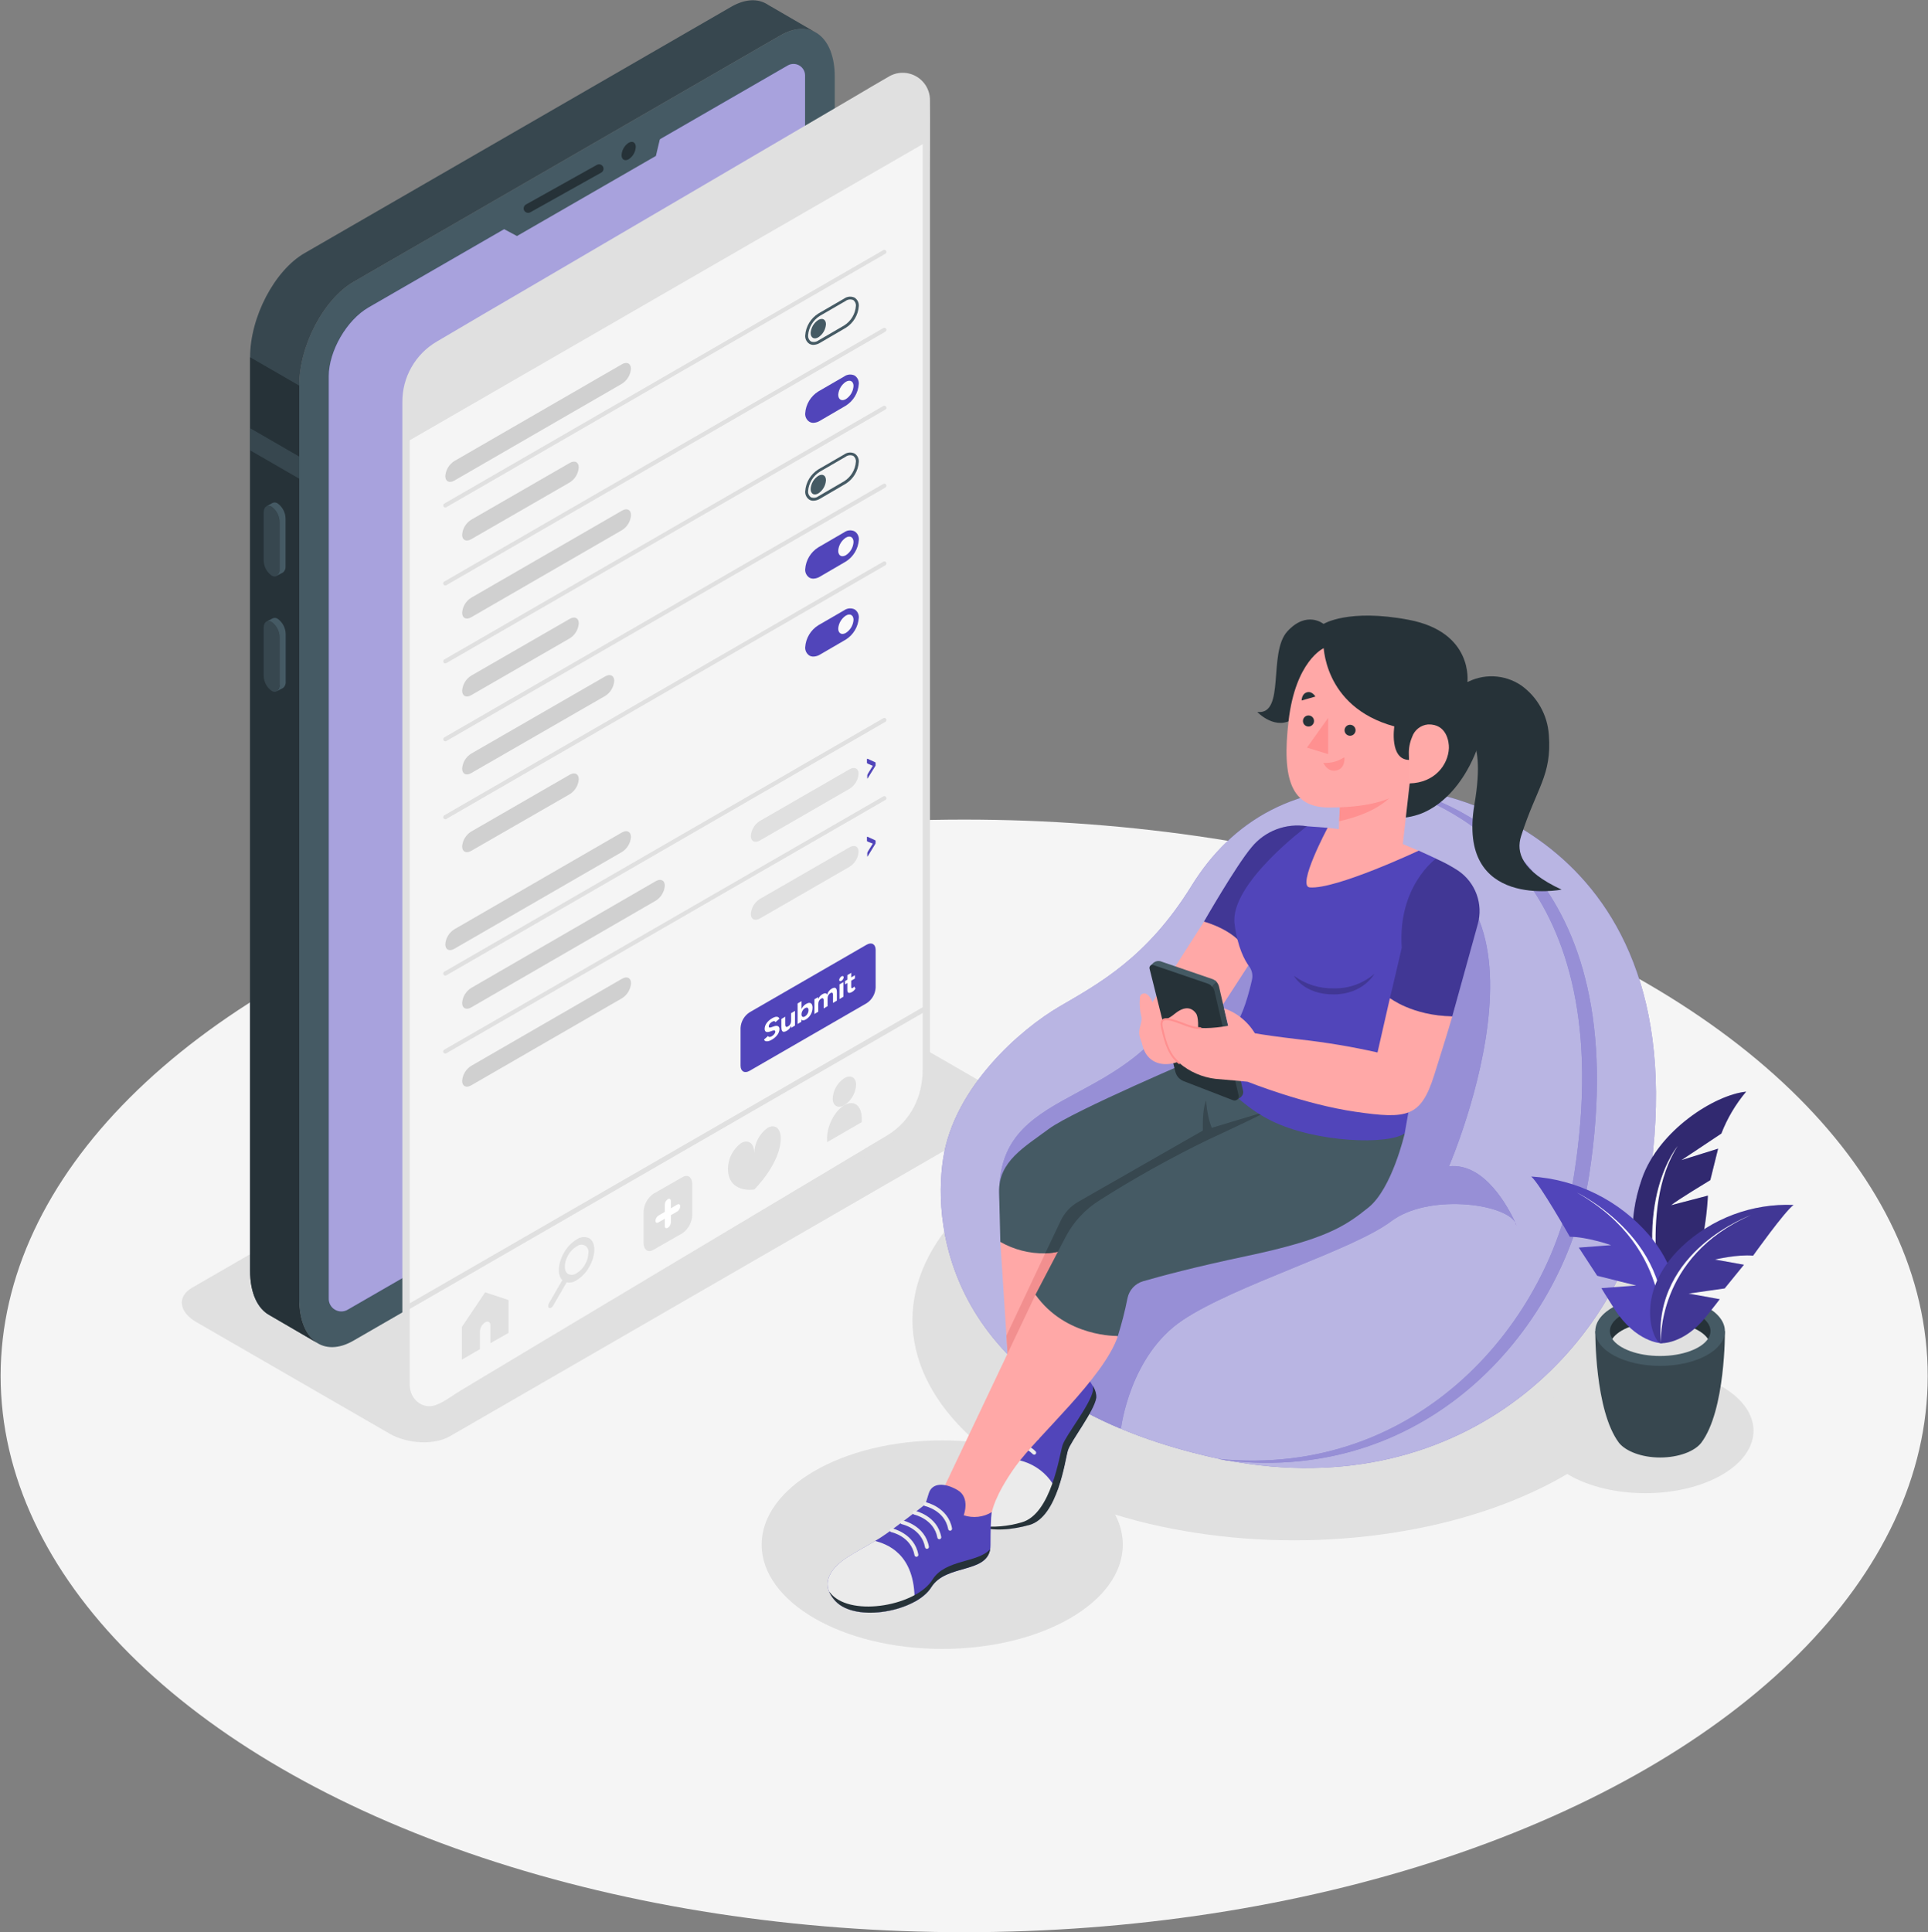 <?xml version="1.0" encoding="UTF-8"?>
<svg width="460px" height="461px" viewBox="0 0 460 461" version="1.1" xmlns="http://www.w3.org/2000/svg" xmlns:xlink="http://www.w3.org/1999/xlink">
    <rect x="0" y="0" width="460" height="461" fill="#808080" stroke="none"/>
    <title>step-01--questionnaire</title>
    <g id="Page-1" stroke="none" stroke-width="1" fill="none" fill-rule="evenodd">
        <g id="step-01--questionnaire" transform="translate(0.15, 0.064)" fill-rule="nonzero">
            <g id="freepik--Floor--inject-206" transform="translate(0, 195.466)" fill="#F5F5F5">
                <ellipse id="Oval" cx="229.89" cy="132.72" rx="229.89" ry="132.72"></ellipse>
            </g>
            <g id="freepik--Shadows--inject-206" transform="translate(43.225, 230.623)" fill="#E0E0E0">
                <path d="M193.935,36.903 L63.935,111.983 C60.275,114.093 53.935,113.833 49.665,111.393 L3.495,84.743 C-0.735,82.303 -1.195,78.613 2.495,76.503 L132.495,1.423 C136.155,-0.687 142.495,-0.417 146.765,2.013 L192.925,28.663 C197.135,31.103 197.625,34.793 193.935,36.903 Z" id="Path"></path>
                <ellipse id="Oval" cx="265.405" cy="84.213" rx="91.08" ry="52.58"></ellipse>
                <ellipse id="Oval" cx="181.435" cy="137.823" rx="43.08" ry="24.87"></ellipse>
                <path d="M367.435,100.103 C377.515,105.923 377.515,115.363 367.435,121.183 C357.355,127.003 340.995,127.003 330.915,121.183 C320.835,115.363 320.835,105.923 330.915,100.103 C340.995,94.283 357.345,94.313 367.435,100.103 Z" id="Path"></path>
            </g>
            <g id="freepik--Character--inject-206" transform="translate(197.297, 146.799)">
                <path d="M195.923,135.737 C190.143,173.027 152.573,212.507 95.023,201.487 C94.453,201.387 93.883,201.277 93.323,201.157 C92.133,200.907 90.933,200.647 89.733,200.347 C29.193,185.797 24.933,146.587 27.583,129.517 C30.233,112.447 46.003,98.717 55.323,93.277 C64.643,87.837 76.193,81.677 86.813,64.517 C96.443,48.917 111.903,39.577 134.953,41.147 L137.003,41.307 C138.653,41.467 140.363,41.687 142.103,41.947 C142.103,41.947 209.163,50.357 195.923,135.737 Z" id="Path" fill="#5145BA"></path>
                <path d="M195.923,135.737 C190.143,173.027 152.573,212.507 95.023,201.487 C94.453,201.387 93.883,201.277 93.323,201.157 C92.133,200.907 90.933,200.647 89.733,200.347 C29.193,185.797 24.933,146.587 27.583,129.517 C30.233,112.447 46.003,98.717 55.323,93.277 C64.643,87.837 76.193,81.677 86.813,64.517 C96.443,48.917 111.903,39.577 134.953,41.147 L137.003,41.307 C138.653,41.467 140.363,41.687 142.103,41.947 C142.103,41.947 209.163,50.357 195.923,135.737 Z" id="Path" fill="#FFFFFF" opacity="0.6"></path>
                <path d="M181.693,133.537 C176.163,169.237 143.903,207.317 95.023,201.537 C94.453,201.437 93.883,201.327 93.323,201.207 C141.173,205.877 172.703,168.287 178.163,133.037 C189.103,62.517 149.163,45.117 134.953,41.197 C133.643,40.827 132.553,40.587 131.733,40.417 L133.633,40.687 C134.768,40.849 135.893,41.073 137.003,41.357 C149.663,44.397 193.043,60.387 181.693,133.537 Z" id="Path" fill="#5145BA"></path>
                <path d="M181.693,133.537 C176.163,169.237 143.903,207.317 95.023,201.537 C94.453,201.437 93.883,201.327 93.323,201.207 C141.173,205.877 172.703,168.287 178.163,133.037 C189.103,62.517 149.163,45.117 134.953,41.197 C133.643,40.827 132.553,40.587 131.733,40.417 L133.633,40.687 C134.768,40.849 135.893,41.073 137.003,41.357 C149.663,44.397 193.043,60.387 181.693,133.537 Z" id="Path" fill="#FFFFFF" opacity="0.4"></path>
                <path d="M148.273,131.377 C148.273,131.377 180.433,56.977 128.333,56.977 C128.333,56.977 100.193,49.787 87.973,84.407 C75.753,119.027 40.973,110.037 40.973,137.547 C40.973,154.197 48.123,173.147 54.063,185.487 C59.023,188.808 64.299,191.631 69.813,193.917 L70.043,193.757 C70.043,193.757 72.123,176.537 84.673,168.117 C97.223,159.697 125.263,151.437 134.483,144.487 C143.193,137.937 161.153,140.157 164.053,144.707 C162.553,141.557 156.913,130.447 148.273,131.377 Z" id="Path" fill="#5145BA"></path>
                <path d="M148.273,131.377 C148.273,131.377 180.433,56.977 128.333,56.977 C128.333,56.977 100.193,49.787 87.973,84.407 C75.753,119.027 40.973,110.037 40.973,137.547 C40.973,154.197 48.123,173.147 54.063,185.487 C59.023,188.808 64.299,191.631 69.813,193.917 L70.043,193.757 C70.043,193.757 72.123,176.537 84.673,168.117 C97.223,159.697 125.263,151.437 134.483,144.487 C143.193,137.937 161.153,140.157 164.053,144.707 C162.553,141.557 156.913,130.447 148.273,131.377 Z" id="Path" fill="#FFFFFF" opacity="0.4"></path>
                <path d="M164.013,144.707 C164.243,145.227 164.373,145.537 164.373,145.537 C164.302,145.242 164.18,144.961 164.013,144.707 L164.013,144.707 Z" id="Path" fill="#7E57C2"></path>
                <path d="M41.223,149.417 L43.703,187.537 C43.703,187.537 59.333,189.227 57.463,177.057 C57.463,177.057 56.683,175.777 56.863,172.777 C57.043,169.777 60.553,154.137 60.683,149.257 L41.223,149.417 Z" id="Path" fill="#FFA8A7"></path>
                <polygon id="Path" fill="#F28F8F" points="43.253 180.677 45.203 182.127 59.503 152.157 57.483 149.287 55.533 149.307 51.933 152.157 42.673 171.787"></polygon>
                <path d="M42.753,187.677 C42.753,187.677 39.523,181.407 44.153,179.767 C48.783,178.127 51.703,179.767 52.013,181.497 C52.323,183.227 52.523,185.757 52.523,185.757 C54.995,183.411 56.715,180.382 57.463,177.057 C57.463,177.057 64.643,183.377 64.063,186.657 C63.483,189.937 57.983,196.957 57.303,199.157 C56.623,201.357 54.953,214.947 48.193,216.907 C41.433,218.867 31.813,218.907 34.193,211.207 C35.003,208.547 39.193,205.427 40.143,202.807 C41.093,200.187 42.753,187.677 42.753,187.677 Z" id="Path" fill="#5145BA"></path>
                <path d="M54.723,208.967 C52.327,203.463 46.458,200.332 40.553,201.407 C40.413,202.007 40.283,202.487 40.173,202.807 C39.223,205.427 35.033,208.547 34.223,211.207 C31.863,218.947 41.483,218.867 48.223,216.907 C51.353,215.997 53.393,212.587 54.753,208.967 L54.723,208.967 Z" id="Path" fill="#EBEBEB"></path>
                <path d="M63.263,183.757 C63.361,184.132 63.381,184.524 63.323,184.907 C62.673,188.327 56.813,195.587 56.073,197.907 C55.333,200.227 53.383,214.377 46.283,216.337 C43.024,217.292 39.606,217.582 36.233,217.187 C39.153,218.587 44.173,218.087 48.233,216.927 C54.993,214.927 56.673,201.387 57.343,199.177 C58.013,196.967 63.533,189.957 64.103,186.677 C64.158,185.637 63.862,184.609 63.263,183.757 L63.263,183.757 Z" id="Path" fill="#263238"></path>
                <path d="M50.953,189.587 C50.829,189.586 50.71,189.535 50.623,189.447 C47.433,186.267 43.113,188.027 42.933,188.097 C42.698,188.196 42.427,188.087 42.328,187.852 C42.229,187.617 42.338,187.346 42.573,187.247 C42.623,187.247 47.633,185.167 51.283,188.787 C51.415,188.921 51.455,189.122 51.383,189.296 C51.311,189.471 51.142,189.585 50.953,189.587 L50.953,189.587 Z" id="Path" fill="#EBEBEB"></path>
                <path d="M50.553,193.137 C50.433,193.138 50.318,193.091 50.233,193.007 C47.033,189.827 42.713,191.577 42.533,191.657 C42.419,191.706 42.29,191.708 42.175,191.661 C42.06,191.614 41.969,191.522 41.923,191.407 C41.826,191.169 41.937,190.898 42.173,190.797 C42.173,190.797 47.243,188.717 50.883,192.347 C51.062,192.527 51.062,192.817 50.883,192.997 C50.799,193.089 50.678,193.141 50.553,193.137 Z" id="Path" fill="#EBEBEB"></path>
                <path d="M50.033,196.637 C49.91,196.64 49.791,196.593 49.703,196.507 C46.503,193.317 42.193,195.077 42.013,195.157 C41.782,195.233 41.531,195.12 41.435,194.896 C41.339,194.673 41.429,194.413 41.643,194.297 C41.693,194.297 46.713,192.217 50.353,195.847 C50.444,195.93 50.496,196.048 50.496,196.172 C50.496,196.296 50.444,196.414 50.353,196.497 C50.271,196.587 50.155,196.638 50.033,196.637 Z" id="Path" fill="#EBEBEB"></path>
                <path d="M49.303,200.187 C49.179,200.186 49.06,200.135 48.973,200.047 C45.773,196.867 41.463,198.627 41.283,198.697 C41.131,198.761 40.957,198.74 40.825,198.64 C40.693,198.541 40.625,198.379 40.645,198.215 C40.665,198.052 40.771,197.911 40.923,197.847 C40.973,197.847 45.983,195.757 49.633,199.387 C49.765,199.521 49.805,199.722 49.733,199.896 C49.661,200.071 49.492,200.185 49.303,200.187 L49.303,200.187 Z" id="Path" fill="#EBEBEB"></path>
                <path d="M108.703,117.667 L93.603,125.487 L66.253,139.677 C63.787,140.963 61.942,143.186 61.133,145.847 C60.847,146.781 60.695,147.75 60.683,148.727 L60.683,149.257 C60.073,149.679 59.434,150.06 58.773,150.397 C56.649,151.476 54.314,152.077 51.933,152.157 C48.181,152.224 44.481,151.277 41.223,149.417 C41.223,149.417 41.123,144.897 40.933,137.547 C40.743,130.197 47.043,126.747 52.813,122.447 C58.583,118.147 89.553,105.007 89.553,105.007 L108.703,117.667 Z" id="Path" fill="#455A64"></path>
                <polygon id="Path" fill="#37474F" points="89.553 122.837 106.303 117.797 108.703 120.157 90.933 126.877"></polygon>
                <path d="M95.003,126.737 L61.133,145.847 L60.763,146.057 L58.763,150.397 C56.639,151.476 54.304,152.077 51.923,152.157 L55.633,144.357 C56.531,142.467 57.987,140.897 59.803,139.857 L89.543,122.857 C89.543,122.857 89.323,117.857 90.323,115.697 C90.323,115.697 90.493,121.977 93.593,125.507 C94.003,125.981 94.477,126.395 95.003,126.737 L95.003,126.737 Z" id="Path" fill="#37474F"></path>
                <path d="M49.553,162.137 L27.903,207.747 C27.903,207.747 26.203,216.977 32.203,216.977 C38.203,216.977 39.203,213.907 39.203,213.907 C39.203,213.907 39.773,210.037 44.893,202.907 C50.013,195.777 65.833,181.907 69.233,172.007 L49.553,162.137 Z" id="Path" fill="#FFA8A7"></path>
                <path d="M137.703,123.537 C137.703,123.537 134.703,136.657 129.073,141.197 C123.443,145.737 118.833,148.807 99.923,152.807 C87.483,155.427 79.373,157.627 75.283,158.807 C73.385,159.358 71.951,160.919 71.563,162.857 C70.96,165.897 70.192,168.901 69.263,171.857 C69.263,171.857 56.873,172.267 49.603,162.007 L56.793,148.247 C58.654,144.671 61.437,141.657 64.853,139.517 C73.257,134.169 81.965,129.314 90.933,124.977 C105.623,118.147 107.623,116.897 107.623,116.897 L137.703,123.537 Z" id="Path" fill="#455A64"></path>
                <path d="M89.813,73.007 L75.813,94.887 L86.423,105.007 L102.233,80.627 C102.233,80.627 97.553,72.477 89.813,73.007 Z" id="Path" fill="#FFA8A7"></path>
                <path d="M89.813,73.007 C89.813,73.007 98.213,75.197 100.183,80.627 L117.093,60.187 L114.373,50.257 C109.396,49.449 104.366,51.355 101.173,55.257 C97.493,59.607 89.813,73.007 89.813,73.007 Z" id="Path" fill="#5145BA"></path>
                <path d="M89.813,73.007 C89.813,73.007 98.213,75.197 100.183,80.627 L117.093,60.187 L114.373,50.257 C109.396,49.449 104.366,51.355 101.173,55.257 C97.493,59.607 89.813,73.007 89.813,73.007 Z" id="Path" fill="#000000" opacity="0.2"></path>
                <path d="M118.333,1.987 C118.333,1.987 114.333,-1.313 109.683,3.787 C105.033,8.887 109.313,23.787 102.523,22.987 C102.523,22.987 106.983,27.767 111.433,24.407 C111.593,24.286 111.777,24.201 111.973,24.157 C113.723,23.817 115.333,26.967 116.033,28.087 C117.973,31.167 119.653,34.387 121.593,37.457 C123.533,40.527 125.973,44.807 129.153,46.727 C132.923,49.017 138.593,48.667 142.453,46.887 C148.713,44.007 153.073,37.347 155.253,31.017 C156.253,28.217 157.113,24.887 156.743,21.927 C156.153,17.247 152.683,15.597 152.663,15.817 C152.663,15.817 154.153,3.937 138.663,1.007 C124.253,-1.733 118.333,1.987 118.333,1.987 Z" id="Path" fill="#263238"></path>
                <path d="M138.883,40.077 L137.253,54.497 L141.963,56.497 C141.963,56.497 118.963,68.057 113.653,66.297 C108.343,64.537 119.303,50.617 119.303,50.617 L121.963,50.947 L122.313,44.267 L138.883,40.077 Z" id="Path" fill="#FFA8A7"></path>
                <path d="M134.623,42.827 L128.383,42.737 L122.313,44.277 L122.053,49.067 C131.943,46.847 134.623,42.827 134.623,42.827 Z" id="Path" fill="#FF9090"></path>
                <path d="M118.303,7.817 C118.303,7.817 111.683,10.817 110.003,25.017 C108.323,39.217 110.713,45.787 119.633,45.787 C126.803,45.787 135.263,44.787 138.883,40.077 C139.763,38.917 141.563,10.997 134.003,7.077 C126.443,3.157 118.303,7.817 118.303,7.817 Z" id="Path" fill="#FFA8A7"></path>
                <path d="M118.303,6.567 C118.303,6.567 117.993,21.727 135.223,26.437 C135.223,26.437 133.973,34.437 138.823,34.437 L143.553,34.437 L143.553,20.437 C143.553,11.645 136.425,4.517 127.633,4.517 L120.433,4.517 C119.27,4.522 118.328,5.464 118.323,6.627 L118.303,6.567 Z" id="Path" fill="#263238"></path>
                <polygon id="Path" fill="#FF9090" points="119.433 24.407 119.433 33.047 114.373 31.497"></polygon>
                <circle id="Oval" fill="#263238" cx="124.663" cy="27.357" r="1.31"></circle>
                <path d="M116.063,25.137 C116.067,25.673 115.747,26.158 115.253,26.365 C114.759,26.571 114.188,26.459 113.81,26.08 C113.431,25.702 113.319,25.131 113.525,24.637 C113.732,24.143 114.217,23.823 114.753,23.827 C115.1,23.827 115.434,23.965 115.679,24.211 C115.925,24.456 116.063,24.79 116.063,25.137 L116.063,25.137 Z" id="Path" fill="#263238"></path>
                <path d="M113.113,20.257 L116.383,19.317 C116.383,19.317 115.593,17.907 114.333,18.317 C113.073,18.727 113.113,20.257 113.113,20.257 Z" id="Path" fill="#263238"></path>
                <path d="M138.693,33.137 C138.636,31.707 138.899,30.282 139.463,28.967 C140.027,27.293 141.532,26.114 143.293,25.967 C147.703,25.847 148.293,30.097 148.243,31.607 C148.083,35.607 144.863,39.877 138.883,40.037 L138.693,33.137 Z" id="Path" fill="#FFAAA8"></path>
                <path d="M119.303,50.627 L114.373,50.257 C114.373,50.257 95.923,63.987 97.103,73.517 C97.803,79.117 99.513,82.257 100.633,83.757 C101.279,84.655 101.508,85.788 101.263,86.867 C100.593,89.867 99.123,95.467 97.053,98.097 C94.84,100.694 92.322,103.014 89.553,105.007 C89.553,105.007 95.133,115.217 105.873,120.517 C116.613,125.817 133.923,126.297 137.703,123.517 L142.703,94.887 L145.183,57.977 L141.043,56.077 C141.043,56.077 121.233,65.387 115.043,64.847 C111.863,64.587 119.303,50.627 119.303,50.627 Z" id="Path" fill="#5145BA"></path>
                <path d="M111.253,85.927 C114.027,87.966 117.402,89.022 120.843,88.927 C124.366,88.998 127.792,87.765 130.463,85.467 C130.463,85.467 127.833,90.377 120.703,90.377 C113.573,90.377 111.253,85.927 111.253,85.927 Z" id="Path" fill="#000000" opacity="0.2"></path>
                <path d="M134.163,91.287 L131.213,104.227 C125.144,102.861 119.005,101.829 112.823,101.137 C101.723,99.847 99.503,99.137 99.503,99.137 L100.193,111.197 C100.193,111.197 113.643,116.597 125.963,118.377 C138.283,120.157 141.553,119.697 144.723,109.677 C147.893,99.657 149.043,95.677 149.043,95.677 L134.163,91.287 Z" id="Path" fill="#FFA8A7"></path>
                <path d="M145.143,57.997 C145.143,57.997 135.973,64.587 136.993,79.237 C136.993,79.237 134.463,90.237 134.163,91.237 C134.163,91.237 139.543,95.457 149.043,95.597 L155.123,73.657 C156.49,68.817 154.595,63.646 150.423,60.837 C148.745,59.745 146.979,58.795 145.143,57.997 L145.143,57.997 Z" id="Path" fill="#5145BA"></path>
                <path d="M136.993,79.237 C136.993,79.237 134.463,90.237 134.163,91.237 C134.163,91.237 139.543,95.457 149.043,95.597 L155.123,73.657 C156.49,68.817 154.595,63.646 150.423,60.837 C148.745,59.745 146.979,58.795 145.143,57.997 C145.143,57.997 135.973,64.587 136.993,79.237 Z" id="Path" fill="#000000" opacity="0.2"></path>
                <path d="M97.483,115.577 L97.203,114.287 L91.663,88.447 C91.663,88.447 92.073,87.617 92.363,87.007 C92.522,87.107 92.666,87.228 92.793,87.367 C93.083,87.689 93.289,88.077 93.393,88.497 L99.043,112.967 L99.133,113.327 C99.483,114.847 97.483,115.577 97.483,115.577 Z" id="Path" fill="#37474F"></path>
                <path d="M92.793,87.367 L91.663,88.447 L78.133,83.917 L77.013,83.547 L77.623,82.957 C77.719,82.854 77.83,82.766 77.953,82.697 C78.381,82.425 78.9,82.339 79.393,82.457 L91.773,86.697 C92.163,86.833 92.513,87.063 92.793,87.367 Z" id="Path" fill="#455A64"></path>
                <path d="M76.823,84.217 L82.983,108.837 C83.242,109.866 83.99,110.703 84.983,111.077 L96.703,115.607 C97.053,115.756 97.458,115.693 97.747,115.445 C98.036,115.197 98.158,114.806 98.063,114.437 L92.313,89.607 C92.124,88.763 91.511,88.078 90.693,87.797 L77.763,83.377 C77.515,83.283 77.235,83.335 77.038,83.511 C76.84,83.688 76.757,83.96 76.823,84.217 L76.823,84.217 Z" id="Path" fill="#263238"></path>
                <path d="M39.183,213.887 C37.169,215.112 34.718,215.386 32.483,214.637 C32.483,214.637 34.113,210.447 31.033,208.637 C27.953,206.827 24.933,206.827 24.143,209.417 L23.343,212.007 C23.343,212.007 15.603,218.077 12.693,219.937 C9.783,221.797 7.003,223.197 4.833,224.597 C2.663,225.997 -2.917,230.057 1.913,235.167 C6.743,240.277 21.103,237.647 24.743,231.817 C28.383,225.987 38.883,228.817 38.883,221.757 C38.883,214.697 39.183,213.887 39.183,213.887 Z" id="Path" fill="#5145BA"></path>
                <path d="M11.353,220.757 C8.943,222.217 6.663,223.397 4.833,224.577 C2.673,225.967 -2.917,230.037 1.913,235.147 C5.623,239.087 14.983,238.427 20.763,235.257 C20.953,223.507 13.793,221.447 11.353,220.757 Z" id="Path" fill="#EBEBEB"></path>
                <path d="M25.023,230.007 C21.183,236.147 6.023,238.927 0.973,233.537 C0.743,233.297 0.543,233.057 0.353,232.817 C0.72,233.686 1.25,234.477 1.913,235.147 C6.743,240.267 21.103,237.627 24.743,231.797 C28.213,226.257 37.863,228.567 38.803,222.707 C35.903,226.057 28.123,225.057 25.023,230.007 Z" id="Path" fill="#263238"></path>
                <path d="M29.243,218.327 C29.019,218.326 28.826,218.167 28.783,217.947 C27.983,213.487 23.293,212.447 23.243,212.437 C22.993,212.382 22.833,212.138 22.883,211.887 C22.938,211.637 23.182,211.477 23.433,211.527 C23.493,211.527 28.783,212.717 29.703,217.777 C29.745,218.031 29.576,218.271 29.323,218.317 L29.243,218.327 Z" id="Path" fill="#EBEBEB"></path>
                <path d="M26.663,220.357 C26.439,220.356 26.246,220.197 26.203,219.977 C25.403,215.527 20.713,214.487 20.663,214.477 C20.413,214.422 20.253,214.178 20.303,213.927 C20.327,213.806 20.399,213.699 20.502,213.631 C20.606,213.564 20.732,213.54 20.853,213.567 C20.913,213.567 26.203,214.747 27.123,219.807 C27.146,219.929 27.119,220.056 27.047,220.157 C26.976,220.259 26.866,220.328 26.743,220.347 L26.663,220.357 Z" id="Path" fill="#EBEBEB"></path>
                <path d="M23.713,222.647 C23.489,222.646 23.296,222.487 23.253,222.267 C22.453,217.827 17.913,216.807 17.713,216.767 C17.462,216.707 17.303,216.46 17.353,216.207 C17.379,216.087 17.452,215.983 17.555,215.918 C17.658,215.852 17.784,215.83 17.903,215.857 C17.963,215.857 23.253,217.037 24.173,222.097 C24.196,222.219 24.169,222.346 24.097,222.447 C24.026,222.549 23.916,222.618 23.793,222.637 L23.713,222.647 Z" id="Path" fill="#EBEBEB"></path>
                <path d="M21.193,224.547 C20.968,224.545 20.777,224.38 20.743,224.157 C19.943,219.727 15.393,218.697 15.203,218.657 C14.953,218.602 14.793,218.358 14.843,218.107 C14.867,217.986 14.939,217.879 15.042,217.811 C15.146,217.744 15.272,217.72 15.393,217.747 C15.393,217.747 20.743,218.937 21.653,223.997 C21.676,224.118 21.65,224.243 21.581,224.344 C21.511,224.446 21.404,224.515 21.283,224.537 L21.193,224.547 Z" id="Path" fill="#EBEBEB"></path>
                <path d="M118.303,35.137 C120.073,35.254 121.832,34.779 123.303,33.787 C123.303,33.787 123.643,36.437 121.433,36.937 C119.223,37.437 118.303,35.137 118.303,35.137 Z" id="Path" fill="#FF9090"></path>
                <path d="M78.623,95.967 C78.383,95.607 78.493,95.117 78.383,94.537 C78.151,93.507 77.756,92.522 77.213,91.617 C77.002,91.11 76.656,90.671 76.213,90.347 C75.736,90.027 75.095,90.108 74.713,90.537 C74.563,90.802 74.49,91.103 74.503,91.407 C74.393,92.79 74.511,94.182 74.853,95.527 C75.173,96.527 74.543,97.837 74.403,98.817 C74.173,100.347 74.773,100.987 75.133,102.507 C75.963,105.947 78.753,107.507 82.133,106.877 C89.133,105.597 88.873,96.217 87.933,94.927 C86.993,93.637 85.393,92.867 82.683,95.117 C81.803,95.847 80.343,96.787 79.113,96.327 C78.914,96.265 78.742,96.138 78.623,95.967 L78.623,95.967 Z" id="Path" fill="#FFA8A7"></path>
                <path d="M102.193,100.077 C100.533,97.086 97.826,94.814 94.593,93.697 L95.593,97.857 C95.593,97.857 90.723,98.797 87.643,98.247 C84.563,97.697 78.913,94.127 79.813,98.187 C80.713,102.247 81.623,104.927 83.943,106.767 C86.393,108.844 89.402,110.152 92.593,110.527 C95.923,110.787 100.233,111.207 100.233,111.207 L102.193,100.077 Z" id="Path" fill="#FFA8A7"></path>
                <path d="M83.903,106.997 C83.852,106.996 83.803,106.978 83.763,106.947 C81.423,105.087 80.473,102.457 79.543,98.237 C79.343,97.327 79.443,96.707 79.853,96.357 C80.693,95.617 82.593,96.357 84.613,97.067 C85.585,97.479 86.588,97.813 87.613,98.067 C88.06,98.139 88.511,98.185 88.963,98.207 C89.09,98.207 89.193,98.31 89.193,98.437 C89.193,98.564 89.09,98.667 88.963,98.667 C88.49,98.652 88.019,98.602 87.553,98.517 C86.491,98.27 85.45,97.935 84.443,97.517 C82.723,96.877 80.783,96.157 80.143,96.717 C79.883,96.947 79.833,97.427 79.983,98.147 C80.893,102.257 81.803,104.827 84.033,106.587 C84.121,106.68 84.121,106.824 84.033,106.917 C84.001,106.959 83.955,106.988 83.903,106.997 L83.903,106.997 Z" id="Path" fill="#FF9090"></path>
                <path d="M152.173,16.137 C156.338,13.767 161.487,13.96 165.463,16.637 C169.349,19.388 171.785,23.746 172.093,28.497 C172.823,38.187 169.163,41.007 165.473,52.617 C164.263,56.417 165.473,60.907 175.143,65.377 C175.143,65.377 150.043,70.237 154.343,45.017 C157.463,26.717 150.783,27.397 150.783,27.397 L152.173,16.137 Z" id="Path" fill="#263238"></path>
            </g>
            <g id="freepik--Plant--inject-206" transform="translate(365.18, 260.376)">
                <path d="M31.82,53.64 C31.82,53.64 19.25,41.36 26.41,20.79 C30.41,9.26 43.71,0.79 51.28,0 C48.769,2.984 46.769,6.363 45.36,10 L35.83,16.34 L44.59,13.6 L42.73,21.1 C42.73,21.1 34.58,26.02 33.37,27.1 L42.15,24.8 C42.15,24.8 41.48,46.01 31.82,53.64 Z" id="Path" fill="#5145BA"></path>
                <path d="M31.82,53.64 C31.82,53.64 19.25,41.36 26.41,20.79 C30.41,9.26 43.71,0.79 51.28,0 C48.769,2.984 46.769,6.363 45.36,10 L35.83,16.34 L44.59,13.6 L42.73,21.1 C42.73,21.1 34.58,26.02 33.37,27.1 L42.15,24.8 C42.15,24.8 41.48,46.01 31.82,53.64 Z" id="Path" fill="#000000" opacity="0.4"></path>
                <path d="M31.82,53.64 C31.82,53.64 25.31,27.94 34.95,12.96 C34.95,12.96 23.67,26.18 31.82,53.64 Z" id="Path" fill="#FFFFFF"></path>
                <path d="M46.22,57.12 L30.83,56.93 L30.67,56.93 L15.29,57.12 C15.29,57.12 15.12,76.07 20.95,83.79 L20.95,83.79 C22.57,85.79 26.35,87.28 30.75,87.28 C35.15,87.28 38.95,85.83 40.56,83.78 C46.39,76.06 46.22,57.12 46.22,57.12 Z" id="Path" fill="#37474F"></path>
                <ellipse id="Oval" fill="#455A64" cx="30.75" cy="57.12" rx="15.46" ry="8.3"></ellipse>
                <path d="M30.75,54.92 C36.07,54.92 40.58,56.62 42.16,58.99 C42.551,58.444 42.767,57.792 42.78,57.12 C42.78,53.84 37.4,51.18 30.78,51.18 C24.16,51.18 18.78,53.84 18.78,57.12 C18.793,57.792 19.009,58.444 19.4,58.99 C20.92,56.62 25.43,54.92 30.75,54.92 Z" id="Path" fill="#263238"></path>
                <path d="M30.75,54.92 C25.43,54.92 20.92,56.62 19.34,58.99 C20.92,61.35 25.43,63.06 30.75,63.06 C36.07,63.06 40.58,61.35 42.16,58.99 C40.58,56.62 36.07,54.92 30.75,54.92 Z" id="Path" fill="#E0E0E0"></path>
                <path d="M30.94,60.01 C30.94,60.01 24.94,59.78 19.87,51.87 C17.76,48.6 16.74,46.87 16.74,46.87 L25.05,46.25 L15.74,43.92 L11.35,37.2 L19.07,36.62 C19.07,36.62 13.32,34.62 9.21,34.62 C9.21,34.62 2.09,22.04 0,20.24 C10.888,20.917 21.04,25.966 28.15,34.24 C39.86,48.05 32.67,60.37 30.94,60.01 Z" id="Path" fill="#5145BA"></path>
                <path d="M30.94,60.01 C30.94,60.01 34.67,37.56 10.88,24.06 C10.88,24.06 35.57,35.92 30.94,60.01 Z" id="Path" fill="#FFFFFF"></path>
                <path d="M30.94,60.01 C30.94,60.01 36.34,60.36 41.7,53.7 C43.91,50.96 44.98,49.51 44.98,49.51 L37.55,48.17 L46.16,46.94 L50.76,41.29 L43.85,40.05 C43.85,40.05 49.23,38.77 52.94,39.13 C52.94,39.13 60.55,28.45 62.6,27.03 C52.711,26.617 43.076,30.224 35.89,37.03 C24.02,48.38 29.34,60.17 30.94,60.01 Z" id="Path" fill="#5145BA"></path>
                <path d="M30.94,60.01 C30.94,60.01 36.34,60.36 41.7,53.7 C43.91,50.96 44.98,49.51 44.98,49.51 L37.55,48.17 L46.16,46.94 L50.76,41.29 L43.85,40.05 C43.85,40.05 49.23,38.77 52.94,39.13 C52.94,39.13 60.55,28.45 62.6,27.03 C52.711,26.617 43.076,30.224 35.89,37.03 C24.02,48.38 29.34,60.17 30.94,60.01 Z" id="Path" fill="#000000" opacity="0.2"></path>
                <path d="M30.94,60.01 C30.94,60.01 29.67,39.4 52.42,29.46 C52.42,29.46 29.03,37.84 30.94,60.01 Z" id="Path" fill="#FFFFFF"></path>
            </g>
            <g id="freepik--Device--inject-206" transform="translate(59.52, 0)">
                <path d="M24.72,319.746 L126.49,260.996 C133.67,256.846 139.49,245.726 139.49,236.156 L139.49,18.226 C139.49,8.656 133.67,4.226 126.49,8.406 L24.72,67.156 C17.54,71.306 11.72,82.426 11.72,91.996 L11.72,309.936 C11.72,319.496 17.54,323.936 24.72,319.746 Z" id="Path" fill="#455A64"></path>
                <path d="M13,60.326 L114.77,1.566 C117.84,-0.204 120.66,-0.434 122.88,0.676 L122.88,0.676 C123.155,0.808 123.419,0.962 123.67,1.136 L135.07,7.756 C132.78,6.396 129.77,6.486 126.48,8.396 L24.72,67.156 C17.54,71.306 11.72,82.426 11.72,91.996 L11.72,309.936 C11.72,314.996 13.35,318.606 15.94,320.276 L4.69,313.726 L4.69,313.726 C1.82,312.196 0,308.456 0,303.096 L0,85.166 C0,75.596 5.82,64.476 13,60.326 Z" id="Path" fill="#37474F"></path>
                <path d="M11.72,91.996 L11.72,309.936 C11.72,314.996 13.35,318.606 15.94,320.276 L4.69,313.726 L4.69,313.726 C1.82,312.196 0,308.456 0,303.096 L0,85.166 L0,85.166 L11.72,91.936 L11.72,91.996 Z" id="Path" fill="#263238"></path>
                <polygon id="Path" fill="#37474F" points="0 102.086 11.72 108.856 11.72 114.136 0 107.366"></polygon>
                <path d="M5.13,137.246 L5.13,137.246 C6.13,137.846 7.03,137.246 7.03,135.806 L7.03,124.446 C7.008,123.003 6.303,121.656 5.13,120.816 L5.13,120.816 C4.13,120.216 3.24,120.816 3.24,122.256 L3.24,133.616 C3.263,135.056 3.963,136.401 5.13,137.246 L5.13,137.246 Z" id="Path" fill="#37474F"></path>
                <path d="M7.03,135.806 L7.03,124.446 C7.008,123.003 6.303,121.656 5.13,120.816 C4.78,120.572 4.328,120.531 3.94,120.706 L3.94,120.706 L5.33,119.936 L5.33,119.936 C5.725,119.737 6.198,119.772 6.56,120.026 C7.734,120.865 8.44,122.213 8.46,123.656 L8.46,135.016 C8.523,135.599 8.281,136.174 7.82,136.536 L7.82,136.536 L6.33,137.306 L6.33,137.306 C6.815,136.968 7.082,136.395 7.03,135.806 L7.03,135.806 Z" id="Path" fill="#455A64"></path>
                <path d="M5.13,164.756 L5.13,164.756 C6.13,165.366 7.03,164.756 7.03,163.326 L7.03,151.936 C7.01,150.496 6.304,149.151 5.13,148.316 L5.13,148.316 C4.13,147.706 3.24,148.316 3.24,149.746 L3.24,161.136 C3.263,162.574 3.963,163.916 5.13,164.756 L5.13,164.756 Z" id="Path" fill="#37474F"></path>
                <path d="M7.03,163.326 L7.03,151.936 C7.01,150.496 6.304,149.151 5.13,148.316 C4.782,148.068 4.328,148.026 3.94,148.206 L3.94,148.206 L5.36,147.476 L5.36,147.476 C5.755,147.277 6.228,147.312 6.59,147.566 C7.763,148.406 8.468,149.753 8.49,151.196 L8.49,162.556 C8.555,163.139 8.313,163.715 7.85,164.076 L7.85,164.076 L6.36,164.856 L6.36,164.856 C6.848,164.508 7.105,163.92 7.03,163.326 L7.03,163.326 Z" id="Path" fill="#455A64"></path>
                <path d="M28.26,73.286 L128.33,15.526 C129.183,15.061 130.217,15.079 131.054,15.573 C131.89,16.067 132.405,16.965 132.41,17.936 L132.41,236.156 C132.41,243.436 127.25,252.386 120.94,256.026 L23.33,312.366 C22.393,312.937 21.22,312.951 20.27,312.403 C19.32,311.855 18.745,310.832 18.769,309.736 L18.769,89.676 C18.79,83.666 23.05,76.296 28.26,73.286 Z" id="Path" fill="#5145BA"></path>
                <path d="M28.26,73.286 L128.33,15.526 C129.183,15.061 130.217,15.079 131.054,15.573 C131.89,16.067 132.405,16.965 132.41,17.936 L132.41,236.156 C132.41,243.436 127.25,252.386 120.94,256.026 L23.33,312.366 C22.393,312.937 21.22,312.951 20.27,312.403 C19.32,311.855 18.745,310.832 18.769,309.736 L18.769,89.676 C18.79,83.666 23.05,76.296 28.26,73.286 Z" id="Path" fill="#FFFFFF" opacity="0.5"></path>
                <polygon id="Path" fill="#455A64" points="98.37 30.606 96.82 37.136 63.67 56.246 57.95 53.196"></polygon>
                <path d="M88.63,36.936 C88.63,38.016 89.39,38.456 90.32,37.936 C91.323,37.283 91.955,36.191 92.02,34.996 C92.02,33.916 91.26,33.476 90.32,33.996 C89.323,34.653 88.696,35.744 88.63,36.936 L88.63,36.936 Z" id="Path" fill="#263238"></path>
                <path d="M66.33,50.716 C66.512,50.717 66.69,50.672 66.85,50.586 L83.78,41.116 C84.027,40.981 84.21,40.753 84.287,40.482 C84.364,40.211 84.329,39.921 84.19,39.676 C83.905,39.166 83.261,38.982 82.75,39.266 L65.81,48.726 C65.303,49.018 65.121,49.661 65.4,50.176 C65.59,50.51 65.945,50.716 66.33,50.716 L66.33,50.716 Z" id="Path" fill="#263238"></path>
            </g>
            <g id="freepik--Screen--inject-206" transform="translate(95.849, 17.301)">
                <path d="M116.171,254.225 C94.311,267.225 37.431,301.225 9.281,318.165 C7.573,319.192 5.444,319.221 3.708,318.239 C1.973,317.258 0.901,315.418 0.901,313.425 L0.901,78.205 C0.901,72.757 3.789,67.717 8.491,64.965 L116.681,1.555 C118.391,0.556 120.504,0.547 122.222,1.532 C123.939,2.517 124.999,4.345 125.001,6.325 L125.001,238.635 C125.011,245.025 121.656,250.947 116.171,254.225 Z" id="Path" fill="#F5F5F5"></path>
                <path d="M115.731,253.475 C98.578,263.715 81.421,273.962 64.261,284.215 L33.801,302.435 L19.891,310.775 L13.811,314.435 C11.961,315.545 9.991,317.115 7.961,317.845 C4.741,318.985 1.861,316.385 1.771,313.225 C1.771,312.675 1.771,312.135 1.771,311.585 L1.771,95.915 C1.771,90.175 1.771,84.435 1.771,78.685 C1.691,73.274 4.545,68.242 9.231,65.535 C11.711,64.065 14.231,62.615 16.691,61.165 L51.641,40.635 L93.061,16.365 C100.911,11.765 108.751,7.125 116.631,2.555 C118.911,1.225 121.771,1.315 123.381,3.715 C123.958,4.678 124.223,5.796 124.141,6.915 C124.141,8.915 124.141,11.015 124.141,13.065 L124.141,237.765 C124.141,244.215 121.341,250.035 115.731,253.475 C114.781,254.065 115.651,255.565 116.611,254.975 C122.511,251.333 126.038,244.837 125.881,237.905 L125.881,23.365 C125.881,17.775 125.941,12.185 125.881,6.605 C125.916,4.213 124.636,1.995 122.548,0.828 C120.46,-0.34 117.9,-0.268 115.881,1.015 C113.281,2.515 110.701,4.015 108.101,5.575 L72.191,26.635 L30.401,51.115 C23.011,55.445 15.591,59.745 8.231,64.115 C3.076,67.122 -0.067,72.667 -1.42108547e-14,78.635 C-1.42108547e-14,80.555 -1.42108547e-14,82.485 -1.42108547e-14,84.405 L-1.42108547e-14,312.305 C-1.42108547e-14,312.675 -1.42108547e-14,313.045 -1.42108547e-14,313.415 C0.023,315.457 1.008,317.368 2.659,318.57 C4.31,319.772 6.432,320.122 8.381,319.515 C10.381,318.835 12.381,317.305 14.201,316.195 L20.401,312.475 L34.271,304.155 C54.484,292.048 74.708,279.958 94.941,267.885 L116.571,254.975 C116.908,254.71 117.003,254.239 116.793,253.865 C116.584,253.491 116.133,253.326 115.731,253.475 L115.731,253.475 Z" id="Path" fill="#E0E0E0"></path>
                <path d="M59.861,280.825 L66.861,276.825 C68.288,275.805 69.145,274.168 69.171,272.415 L69.171,265.195 C69.171,263.495 68.171,262.715 66.861,263.455 L59.861,267.455 C58.436,268.476 57.578,270.112 57.551,271.865 L57.551,279.075 C57.551,280.785 58.591,281.565 59.861,280.825 Z" id="Path" fill="#E0E0E0"></path>
                <path d="M63.341,275.545 C63.767,275.267 64.035,274.803 64.061,274.295 L64.061,269.135 C64.061,268.675 63.741,268.495 63.341,268.725 C62.915,269.003 62.647,269.467 62.621,269.975 L62.621,275.135 C62.621,275.635 62.941,275.775 63.341,275.545 Z" id="Path" fill="#FFFFFF"></path>
                <path d="M61.111,274.255 L65.571,271.675 C66,271.399 66.271,270.934 66.301,270.425 C66.301,269.965 65.971,269.785 65.571,270.015 L61.111,272.635 C60.682,272.911 60.411,273.376 60.381,273.885 C60.381,274.305 60.711,274.485 61.111,274.255 Z" id="Path" fill="#FFFFFF"></path>
                <path d="M41.611,280.005 C42.151,279.518 42.942,279.434 43.573,279.795 C44.203,280.157 44.529,280.883 44.381,281.595 C44.348,282.559 44.069,283.499 43.571,284.325 C43.096,285.174 42.406,285.885 41.571,286.385 C40.994,286.821 40.223,286.898 39.571,286.585 C38.491,285.965 38.491,283.935 39.571,282.065 C40.046,281.215 40.735,280.504 41.571,280.005 M41.571,278.335 C40.319,279.108 39.286,280.189 38.571,281.475 C36.921,284.325 36.921,287.405 38.571,288.345 C39.551,288.794 40.696,288.683 41.571,288.055 C42.825,287.284 43.858,286.202 44.571,284.915 C46.211,282.065 46.211,278.985 44.571,278.035 C43.59,277.589 42.445,277.703 41.571,278.335 L41.571,278.335 Z" id="Shape" fill="#E0E0E0"></path>
                <path d="M35.491,294.635 C35.704,294.501 35.88,294.315 36.001,294.095 L39.151,288.645 C39.431,288.155 39.431,287.645 39.151,287.465 C38.871,287.285 38.411,287.565 38.151,288.055 L35.001,293.505 C34.721,293.995 34.721,294.505 35.001,294.685 C35.163,294.75 35.346,294.731 35.491,294.635 L35.491,294.635 Z" id="Path" fill="#E0E0E0"></path>
                <path d="M80.831,255.345 C82.571,254.345 83.981,255.445 83.981,257.815 C84.004,255.397 85.173,253.133 87.131,251.715 C88.871,250.715 90.281,251.815 90.281,254.175 C90.281,260.175 83.981,266.415 83.981,266.415 C83.981,266.415 77.691,267.475 77.691,261.415 C77.724,259.01 78.887,256.761 80.831,255.345 Z" id="Path" fill="#E0E0E0"></path>
                <path d="M102.671,244.685 C102.671,246.465 103.921,247.185 105.461,246.295 C107.109,245.222 108.145,243.428 108.251,241.465 C108.251,239.685 107.001,238.965 105.461,239.855 C103.814,240.928 102.777,242.722 102.671,244.685 Z" id="Path" fill="#E0E0E0"></path>
                <path d="M105.461,246.295 L105.461,246.295 C107.741,244.985 109.591,246.375 109.591,249.415 L109.591,250.355 L101.331,255.125 L101.331,254.175 C101.331,251.145 103.181,247.635 105.461,246.295 Z" id="Path" fill="#E0E0E0"></path>
                <path d="M19.751,290.945 L25.321,292.785 L25.321,300.635 L21.001,303.075 L21.001,298.825 C21.001,298.025 20.441,297.705 19.751,298.105 C19.013,298.588 18.548,299.394 18.501,300.275 L18.501,304.515 L14.191,307.005 L14.191,299.205 L19.751,290.945 Z" id="Path" fill="#E0E0E0"></path>
                <path d="M0.901,295.315 C0.694,295.318 0.501,295.207 0.401,295.025 C0.322,294.891 0.299,294.731 0.338,294.581 C0.378,294.431 0.476,294.302 0.611,294.225 L124.681,222.635 C124.963,222.477 125.32,222.575 125.481,222.855 C125.561,222.989 125.583,223.149 125.544,223.299 C125.504,223.449 125.406,223.578 125.271,223.655 L1.201,295.235 C1.111,295.289 1.007,295.317 0.901,295.315 Z" id="Path" fill="#E0E0E0"></path>
                <path d="M8.491,64.965 L116.681,1.555 C118.391,0.556 120.504,0.547 122.222,1.532 C123.939,2.517 124.999,4.345 125.001,6.325 L125.001,16.535 L125.001,16.535 L0.901,88.165 L0.901,78.165 C0.915,72.731 3.802,67.71 8.491,64.965 Z" id="Path" fill="#E0E0E0"></path>
            </g>
            <g id="form" transform="translate(105.584, 59.536)">
                <g id="Group" opacity="0.15" transform="translate(0.506, 26.987)" fill="#000000">
                    <path d="M2.15,23.413 L42.15,0.313 C43.34,-0.377 44.3,0.113 44.3,1.393 C44.194,2.858 43.396,4.185 42.15,4.963 L2.15,28.073 C0.96,28.753 0,28.273 0,26.983 C0.109,25.519 0.907,24.194 2.15,23.413 Z" id="Path"></path>
                </g>
                <g id="Group" opacity="0.15" transform="translate(4.526, 50.527)" fill="#000000">
                    <path d="M2.15,13.873 L25.68,0.313 C26.87,-0.377 27.83,0.113 27.83,1.393 C27.724,2.858 26.926,4.185 25.68,4.963 L2.15,18.523 C0.96,19.213 0,18.723 0,17.443 C0.106,15.978 0.904,14.652 2.15,13.873 Z" id="Path"></path>
                </g>
                <path d="M0.506,61.47 C0.33,61.473 0.165,61.382 0.076,61.23 C-0.055,60.992 0.024,60.693 0.256,60.55 L105.016,0.07 C105.129,0.002 105.266,-0.018 105.394,0.016 C105.522,0.05 105.631,0.135 105.696,0.25 C105.825,0.491 105.741,0.791 105.506,0.93 L0.756,61.4 C0.679,61.444 0.593,61.468 0.506,61.47 L0.506,61.47 Z" id="Path" fill="#E0E0E0"></path>
                <path d="M0.506,80.07 C0.279,80.077 0.077,79.928 0.017,79.709 C-0.042,79.49 0.056,79.259 0.256,79.15 L105.016,18.67 C105.129,18.602 105.266,18.582 105.394,18.616 C105.522,18.65 105.631,18.735 105.696,18.85 C105.825,19.091 105.741,19.391 105.506,19.53 L0.756,80.01 C0.678,80.05 0.593,80.07 0.506,80.07 L0.506,80.07 Z" id="Path" fill="#E0E0E0"></path>
                <path d="M89.506,16.74 C90.506,16.16 91.326,16.63 91.326,17.74 C91.254,19.02 90.573,20.187 89.496,20.88 C88.496,21.46 87.666,20.98 87.676,19.83 C87.763,18.569 88.441,17.423 89.506,16.74 Z" id="Path" fill="#455A64"></path>
                <path d="M88.316,22.68 C87.986,22.68 87.662,22.594 87.376,22.43 C86.705,21.994 86.322,21.229 86.376,20.43 C86.518,18.288 87.683,16.345 89.506,15.21 L95.656,11.64 C96.389,11.114 97.349,11.026 98.166,11.41 C98.835,11.848 99.217,12.612 99.166,13.41 C99.026,15.556 97.856,17.501 96.026,18.63 L89.906,22.2 C89.428,22.5 88.879,22.665 88.316,22.68 L88.316,22.68 Z M87.066,20.4 C87.012,20.964 87.259,21.515 87.716,21.85 C88.321,22.093 89.009,22.006 89.536,21.62 L95.666,18.05 C97.281,17.039 98.321,15.321 98.466,13.42 C98.53,12.859 98.285,12.308 97.826,11.98 C97.221,11.732 96.53,11.819 96.006,12.21 L89.856,15.77 C88.244,16.783 87.208,18.502 87.066,20.4 L87.066,20.4 Z" id="Shape" fill="#455A64"></path>
                <g id="Group" opacity="0.15" transform="translate(4.526, 61.907)" fill="#000000">
                    <path d="M2.15,21.103 L38.15,0.313 C39.34,-0.377 40.3,0.113 40.3,1.403 C40.193,2.865 39.394,4.188 38.15,4.963 L2.15,25.763 C0.96,26.443 0,25.953 0,24.673 C0.106,23.208 0.904,21.881 2.15,21.103 L2.15,21.103 Z" id="Path"></path>
                </g>
                <path d="M0.506,98.66 C0.33,98.663 0.165,98.572 0.076,98.42 C-0.055,98.182 0.024,97.883 0.256,97.74 L105.016,37.26 C105.129,37.192 105.266,37.172 105.394,37.206 C105.522,37.24 105.631,37.325 105.696,37.44 C105.825,37.681 105.741,37.981 105.506,38.12 L0.756,98.6 C0.678,98.64 0.593,98.66 0.506,98.66 L0.506,98.66 Z" id="Path" fill="#E0E0E0"></path>
                <path d="M88.316,41.27 C87.985,41.275 87.66,41.189 87.376,41.02 C86.703,40.585 86.32,39.819 86.376,39.02 C86.515,36.874 87.68,34.927 89.506,33.79 L95.656,30.23 C96.386,29.699 97.348,29.607 98.166,29.99 C98.835,30.428 99.217,31.192 99.166,31.99 C99.026,34.136 97.856,36.081 96.026,37.21 L89.906,40.78 C89.429,41.083 88.88,41.252 88.316,41.27 L88.316,41.27 Z" id="Path" fill="#5145BA"></path>
                <path d="M96.086,31.48 C97.086,30.9 97.906,31.37 97.906,32.48 C97.834,33.76 97.153,34.927 96.076,35.62 C95.076,36.2 94.256,35.72 94.256,34.57 C94.354,33.312 95.03,32.171 96.086,31.48 L96.086,31.48 Z" id="Path" fill="#FAFAFA"></path>
                <path d="M88.316,78.45 C87.987,78.454 87.662,78.371 87.376,78.21 C86.708,77.771 86.326,77.008 86.376,76.21 C86.515,74.064 87.68,72.117 89.506,70.98 L95.666,67.4 C96.397,66.87 97.36,66.782 98.176,67.17 C98.85,67.604 99.233,68.371 99.176,69.17 C99.036,71.316 97.866,73.261 96.036,74.39 L89.916,77.96 C89.436,78.265 88.883,78.434 88.316,78.45 L88.316,78.45 Z" id="Path" fill="#5145BA"></path>
                <path d="M96.086,68.66 C97.086,68.08 97.906,68.55 97.906,69.72 C97.834,71 97.153,72.167 96.076,72.86 C95.076,73.43 94.256,72.96 94.256,71.8 C94.34,70.525 95.017,69.362 96.086,68.66 L96.086,68.66 Z" id="Path" fill="#FAFAFA"></path>
                <path d="M88.316,97.04 C87.987,97.044 87.662,96.961 87.376,96.8 C86.708,96.361 86.326,95.598 86.376,94.8 C86.518,92.655 87.683,90.709 89.506,89.57 L95.656,86.01 C96.389,85.484 97.349,85.396 98.166,85.78 C98.84,86.214 99.223,86.981 99.166,87.78 C99.024,89.928 97.855,91.876 96.026,93.01 L89.906,96.57 C89.427,96.866 88.878,97.028 88.316,97.04 L88.316,97.04 Z" id="Path" fill="#5145BA"></path>
                <path d="M96.086,87.26 C97.086,86.67 97.906,87.15 97.906,88.26 C97.834,89.54 97.153,90.707 96.076,91.4 C95.076,91.97 94.256,91.5 94.256,90.35 C94.351,89.091 95.027,87.949 96.086,87.26 Z" id="Path" fill="#FAFAFA"></path>
                <g id="Group" opacity="0.15" transform="translate(4.526, 87.727)" fill="#000000">
                    <path d="M2.15,13.873 L25.68,0.313 C26.87,-0.377 27.83,0.113 27.83,1.403 C27.723,2.865 26.924,4.188 25.68,4.963 L2.15,18.533 C0.96,19.213 0,18.723 0,17.443 C0.109,15.979 0.907,14.654 2.15,13.873 Z" id="Path"></path>
                </g>
                <path d="M0.506,117.26 C0.328,117.259 0.164,117.164 0.076,117.01 C-0.055,116.772 0.024,116.473 0.256,116.33 L105.016,55.85 C105.129,55.782 105.266,55.762 105.394,55.796 C105.522,55.83 105.631,55.915 105.696,56.03 C105.825,56.271 105.741,56.571 105.506,56.71 L0.756,117.19 C0.679,117.233 0.593,117.257 0.506,117.26 Z" id="Path" fill="#E0E0E0"></path>
                <path d="M89.506,53.92 C90.506,53.34 91.326,53.81 91.326,54.98 C91.254,56.26 90.573,57.427 89.496,58.12 C88.496,58.69 87.666,58.22 87.676,57.06 C87.747,55.781 88.428,54.613 89.506,53.92 Z" id="Path" fill="#455A64"></path>
                <path d="M88.316,59.86 C87.987,59.864 87.662,59.781 87.376,59.62 C86.708,59.181 86.326,58.418 86.376,57.62 C86.515,55.474 87.68,53.527 89.506,52.39 L95.656,48.83 C96.386,48.296 97.351,48.208 98.166,48.6 C98.84,49.034 99.223,49.801 99.166,50.6 C99.026,52.746 97.856,54.691 96.026,55.82 L89.886,59.4 C89.412,59.689 88.87,59.848 88.316,59.86 L88.316,59.86 Z M87.066,57.57 C87.012,58.134 87.259,58.685 87.716,59.02 C88.32,59.269 89.012,59.181 89.536,58.79 L95.666,55.22 C97.281,54.209 98.321,52.491 98.466,50.59 C98.526,50.03 98.282,49.481 97.826,49.15 C97.221,48.902 96.53,48.989 96.006,49.38 L89.856,52.94 C88.244,53.953 87.208,55.672 87.066,57.57 L87.066,57.57 Z" id="Shape" fill="#455A64"></path>
                <g id="Group" opacity="0.15" transform="translate(4.526, 101.454)" fill="#000000">
                    <path d="M2.15,18.746 L34.15,0.306 C35.33,-0.374 36.29,0.116 36.29,1.396 C36.18,2.858 35.387,4.181 34.15,4.966 L2.15,23.396 C0.96,24.076 0,23.596 0,22.306 C0.107,20.845 0.906,19.522 2.15,18.746 Z" id="Path"></path>
                </g>
                <path d="M0.506,135.85 C0.328,135.849 0.164,135.754 0.076,135.6 C-0.055,135.362 0.024,135.063 0.256,134.92 L105.016,74.4 C105.129,74.332 105.266,74.312 105.394,74.346 C105.522,74.38 105.631,74.465 105.696,74.58 C105.825,74.821 105.741,75.121 105.506,75.26 L0.756,135.78 C0.681,135.828 0.594,135.852 0.506,135.85 L0.506,135.85 Z" id="Path" fill="#E0E0E0"></path>
                <g id="Group" opacity="0.15" transform="translate(4.526, 124.912)" fill="#000000">
                    <path d="M2.15,13.878 L25.68,0.308 C26.87,-0.372 27.83,0.108 27.83,1.398 C27.723,2.86 26.924,4.183 25.68,4.958 L2.15,18.488 C0.96,19.168 0,18.688 0,17.398 C0.119,15.951 0.917,14.646 2.15,13.878 Z" id="Path"></path>
                </g>
                <g id="Group" opacity="0.15" transform="translate(0.506, 138.694)" fill="#000000">
                    <path d="M2.15,23.416 L42.15,0.306 C43.34,-0.374 44.3,0.116 44.3,1.396 C44.194,2.861 43.396,4.188 42.15,4.966 L2.15,28.066 C0.96,28.756 0,28.266 0,26.986 C0.106,25.521 0.904,24.195 2.15,23.416 Z" id="Path"></path>
                </g>
                <g id="Group" opacity="0.15" transform="translate(4.526, 150.304)" fill="#000000">
                    <path d="M2.15,25.796 L46.21,0.306 C47.4,-0.374 48.36,0.116 48.36,1.396 C48.251,2.86 47.453,4.186 46.21,4.966 L2.15,30.446 C0.96,31.136 0,30.646 0,29.366 C0.104,27.901 0.903,26.574 2.15,25.796 L2.15,25.796 Z" id="Path"></path>
                </g>
                <path d="M0.506,173.15 C0.279,173.157 0.077,173.008 0.017,172.789 C-0.042,172.57 0.056,172.339 0.256,172.23 L105.016,111.75 C105.129,111.682 105.266,111.662 105.394,111.696 C105.522,111.73 105.631,111.815 105.696,111.93 C105.825,112.171 105.741,112.471 105.506,112.61 L0.756,173.09 C0.678,173.13 0.593,173.15 0.506,173.15 Z" id="Path" fill="#E0E0E0"></path>
                <path d="M0.506,191.75 C0.279,191.757 0.077,191.608 0.017,191.389 C-0.042,191.17 0.056,190.939 0.256,190.83 L105.016,130.4 C105.167,130.313 105.354,130.313 105.506,130.401 C105.658,130.488 105.751,130.65 105.751,130.826 C105.751,131.001 105.657,131.163 105.506,131.25 L0.756,191.68 C0.681,191.728 0.594,191.752 0.506,191.75 L0.506,191.75 Z" id="Path" fill="#E0E0E0"></path>
                <g id="Group" opacity="0.15" transform="translate(4.526, 173.587)" fill="#000000">
                    <path d="M2.15,21.103 L38.15,0.313 C39.34,-0.377 40.3,0.113 40.3,1.393 C40.194,2.858 39.396,4.185 38.15,4.963 L2.15,25.753 C0.96,26.443 0,25.953 0,24.673 C0.106,23.208 0.904,21.882 2.15,21.103 Z" id="Path"></path>
                </g>
                <path d="M75.556,136.26 L96.966,123.92 C98.156,123.24 99.116,123.72 99.116,125.01 C99.008,126.472 98.21,127.795 96.966,128.57 L75.556,140.92 C74.376,141.6 73.406,141.12 73.406,139.83 C73.519,138.368 74.316,137.044 75.556,136.26 L75.556,136.26 Z" id="Path" fill="#E0E0E0"></path>
                <path d="M101.266,122.57 C101.228,122.55 101.194,122.523 101.166,122.49 C101.121,122.445 101.099,122.383 101.106,122.32 L101.106,121.65 C101.096,121.604 101.096,121.556 101.106,121.51 C101.124,121.474 101.152,121.443 101.186,121.42 L101.266,121.42 L103.056,122.25 C103.098,122.262 103.136,122.287 103.166,122.32 C103.185,122.375 103.185,122.435 103.166,122.49 L103.166,122.82 C103.183,122.893 103.183,122.968 103.166,123.04 C103.139,123.112 103.101,123.179 103.056,123.24 L101.266,126.12 L101.266,126.12 L101.266,126.12 C101.241,126.134 101.21,126.134 101.186,126.12 C101.172,126.088 101.172,126.052 101.186,126.02 L101.186,125.4 C101.188,125.32 101.208,125.241 101.246,125.17 C101.275,125.098 101.308,125.028 101.346,124.96 L102.506,123.1 L101.266,122.57 Z" id="Path" fill="#5145BA"></path>
                <path d="M75.556,154.87 L96.966,142.53 C98.156,141.85 99.116,142.33 99.116,143.62 C99.008,145.082 98.21,146.405 96.966,147.18 L75.556,159.53 C74.376,160.21 73.406,159.72 73.406,158.44 C73.519,156.978 74.316,155.654 75.556,154.87 L75.556,154.87 Z" id="Path" fill="#E0E0E0"></path>
                <path d="M101.266,141.18 C101.228,141.16 101.194,141.133 101.166,141.1 C101.121,141.055 101.099,140.993 101.106,140.93 L101.106,140.26 C101.096,140.214 101.096,140.166 101.106,140.12 C101.124,140.084 101.152,140.053 101.186,140.03 L101.266,140.03 L103.056,140.86 C103.098,140.872 103.136,140.897 103.166,140.93 C103.185,140.985 103.185,141.045 103.166,141.1 L103.166,141.4 C103.183,141.473 103.183,141.548 103.166,141.62 C103.139,141.692 103.101,141.759 103.056,141.82 L101.266,144.73 L101.266,144.73 L101.266,144.73 C101.241,144.744 101.21,144.744 101.186,144.73 C101.172,144.698 101.172,144.662 101.186,144.63 L101.186,143.96 C101.186,143.88 101.207,143.801 101.246,143.73 C101.275,143.658 101.308,143.588 101.346,143.52 L102.506,141.66 L101.266,141.18 Z" id="Path" fill="#5145BA"></path>
            </g>
            <g id="apply-button" transform="translate(176.54, 225.025)" fill="#5145BA">
                <path d="M0,29.141 L0,20.141 C0.083,18.629 0.881,17.248 2.15,16.421 L30.08,0.291 C31.27,-0.389 32.23,0.161 32.23,1.531 L32.23,10.531 C32.15,12.044 31.351,13.427 30.08,14.251 L2.15,30.381 C0.96,31.071 0,30.511 0,29.141 Z" id="Path"></path>
            </g>
            <path d="M184.039,247.956 C184.42,247.73 184.743,247.477 185.009,247.198 C185.275,246.919 185.478,246.63 185.616,246.33 C185.755,246.03 185.824,245.734 185.824,245.442 C185.824,245.116 185.708,244.889 185.477,244.762 C185.245,244.634 184.919,244.644 184.497,244.793 L183.853,245.015 C183.672,245.077 183.529,245.095 183.423,245.069 C183.318,245.042 183.265,244.953 183.265,244.8 C183.265,244.604 183.331,244.413 183.464,244.224 C183.597,244.036 183.781,243.872 184.014,243.733 C184.243,243.597 184.432,243.541 184.582,243.565 C184.731,243.589 184.834,243.663 184.889,243.789 L185.823,242.946 C185.737,242.767 185.614,242.641 185.455,242.569 C185.296,242.498 185.099,242.486 184.864,242.534 C184.63,242.582 184.356,242.7 184.042,242.887 C183.48,243.221 183.047,243.608 182.743,244.048 C182.44,244.488 182.288,244.94 182.288,245.404 C182.288,245.645 182.339,245.826 182.441,245.948 C182.543,246.07 182.685,246.139 182.867,246.154 C183.048,246.169 183.257,246.137 183.494,246.057 L184.134,245.84 C184.35,245.767 184.519,245.747 184.642,245.779 C184.765,245.812 184.826,245.905 184.826,246.057 C184.826,246.238 184.748,246.43 184.593,246.634 C184.437,246.838 184.235,247.013 183.984,247.159 C183.752,247.291 183.558,247.346 183.403,247.323 C183.249,247.3 183.143,247.227 183.086,247.103 L182.145,247.942 C182.179,248.072 182.251,248.173 182.359,248.245 C182.467,248.316 182.605,248.356 182.773,248.364 C182.94,248.373 183.131,248.344 183.346,248.277 C183.561,248.21 183.792,248.104 184.039,247.956 Z M186.28,245.021 C186.28,245.391 186.33,245.664 186.431,245.84 C186.533,246.016 186.681,246.102 186.877,246.098 C187.073,246.093 187.31,246.009 187.587,245.844 C187.854,245.685 188.086,245.478 188.283,245.224 C188.401,245.072 188.504,244.907 188.591,244.728 L188.613,244.678 L188.653,245.126 L189.523,244.607 L189.523,241.107 L188.599,241.657 L188.599,243.494 C188.599,243.781 188.535,244.039 188.408,244.266 C188.28,244.494 188.096,244.677 187.857,244.816 C187.728,244.891 187.613,244.929 187.515,244.931 C187.417,244.932 187.34,244.883 187.285,244.782 C187.231,244.681 187.203,244.514 187.203,244.28 L187.203,242.488 L186.28,243.038 L186.28,244.83 L186.28,245.021 Z M192.132,243.138 C192.454,242.946 192.733,242.705 192.97,242.415 C193.206,242.125 193.39,241.803 193.519,241.45 C193.649,241.096 193.714,240.734 193.714,240.362 C193.714,239.986 193.649,239.7 193.519,239.503 C193.39,239.306 193.206,239.204 192.97,239.195 C192.733,239.187 192.454,239.278 192.132,239.47 C191.841,239.643 191.593,239.866 191.388,240.137 C191.306,240.246 191.232,240.359 191.166,240.478 L191.076,240.655 L191.076,238.782 L190.152,239.333 L190.152,244.233 L191.03,243.71 L191.065,243.199 L191.072,243.207 C191.131,243.263 191.197,243.304 191.271,243.329 L191.388,243.357 C191.593,243.384 191.841,243.311 192.132,243.138 Z M191.897,242.43 C191.737,242.525 191.595,242.567 191.472,242.557 C191.348,242.547 191.251,242.488 191.181,242.381 C191.111,242.274 191.076,242.125 191.076,241.933 C191.076,241.741 191.111,241.55 191.182,241.36 C191.252,241.171 191.35,240.997 191.475,240.839 C191.6,240.681 191.743,240.554 191.904,240.458 C192.071,240.359 192.218,240.313 192.347,240.319 C192.475,240.326 192.576,240.382 192.648,240.487 C192.72,240.591 192.756,240.74 192.756,240.932 C192.756,241.124 192.719,241.317 192.644,241.509 C192.569,241.702 192.467,241.879 192.339,242.04 C192.211,242.201 192.063,242.331 191.897,242.43 Z M195.078,241.3 L195.078,239.463 C195.078,239.173 195.138,238.917 195.257,238.694 C195.377,238.472 195.548,238.297 195.772,238.169 C195.895,238.099 196,238.066 196.09,238.07 C196.179,238.074 196.249,238.127 196.3,238.228 C196.35,238.33 196.376,238.499 196.376,238.735 L196.376,240.527 L197.3,239.977 L197.3,238.14 C197.3,237.85 197.359,237.594 197.479,237.371 C197.598,237.149 197.77,236.974 197.994,236.846 C198.116,236.776 198.222,236.743 198.311,236.747 C198.4,236.751 198.47,236.804 198.521,236.906 C198.572,237.007 198.598,237.176 198.598,237.413 L198.598,239.205 L199.522,238.654 L199.522,236.652 C199.523,236.114 199.417,235.779 199.201,235.649 C198.985,235.519 198.672,235.576 198.262,235.821 C198.016,235.967 197.8,236.159 197.614,236.397 C197.428,236.635 197.282,236.907 197.175,237.212 C197.086,237.012 196.946,236.908 196.754,236.901 C196.561,236.894 196.323,236.974 196.04,237.143 C195.831,237.268 195.643,237.426 195.477,237.616 C195.311,237.807 195.173,238.024 195.063,238.267 L195.025,237.832 L194.154,238.35 L194.154,241.85 L195.078,241.3 Z M200.606,233.942 C200.75,233.856 200.875,233.729 200.98,233.562 C201.085,233.394 201.138,233.238 201.138,233.093 C201.138,232.949 201.085,232.855 200.98,232.813 C200.875,232.77 200.75,232.792 200.606,232.878 C200.466,232.961 200.342,233.087 200.235,233.256 C200.127,233.425 200.074,233.582 200.074,233.727 C200.074,233.871 200.127,233.964 200.235,234.005 C200.342,234.046 200.466,234.025 200.606,233.942 Z M201.068,237.734 L201.068,234.234 L200.144,234.784 L200.144,238.284 L201.068,237.734 Z M203.196,236.551 C203.329,236.471 203.465,236.364 203.602,236.229 C203.739,236.094 203.865,235.95 203.98,235.796 L203.654,235.298 C203.593,235.376 203.535,235.442 203.48,235.495 C203.425,235.549 203.375,235.589 203.33,235.615 C203.201,235.693 203.103,235.713 203.038,235.676 C202.972,235.639 202.94,235.545 202.94,235.392 L202.939,233.904 L203.818,233.381 L203.818,232.597 L202.939,233.12 L202.94,232.027 L202.016,232.577 L202.015,233.67 L201.452,234.005 L201.452,234.789 L202.015,234.454 L202.016,236.147 C202.016,236.451 202.089,236.652 202.235,236.749 L202.314,236.789 C202.513,236.862 202.807,236.782 203.196,236.551 Z" id="Submit" fill="#FFFFFF"></path>
        </g>
    </g>
</svg>